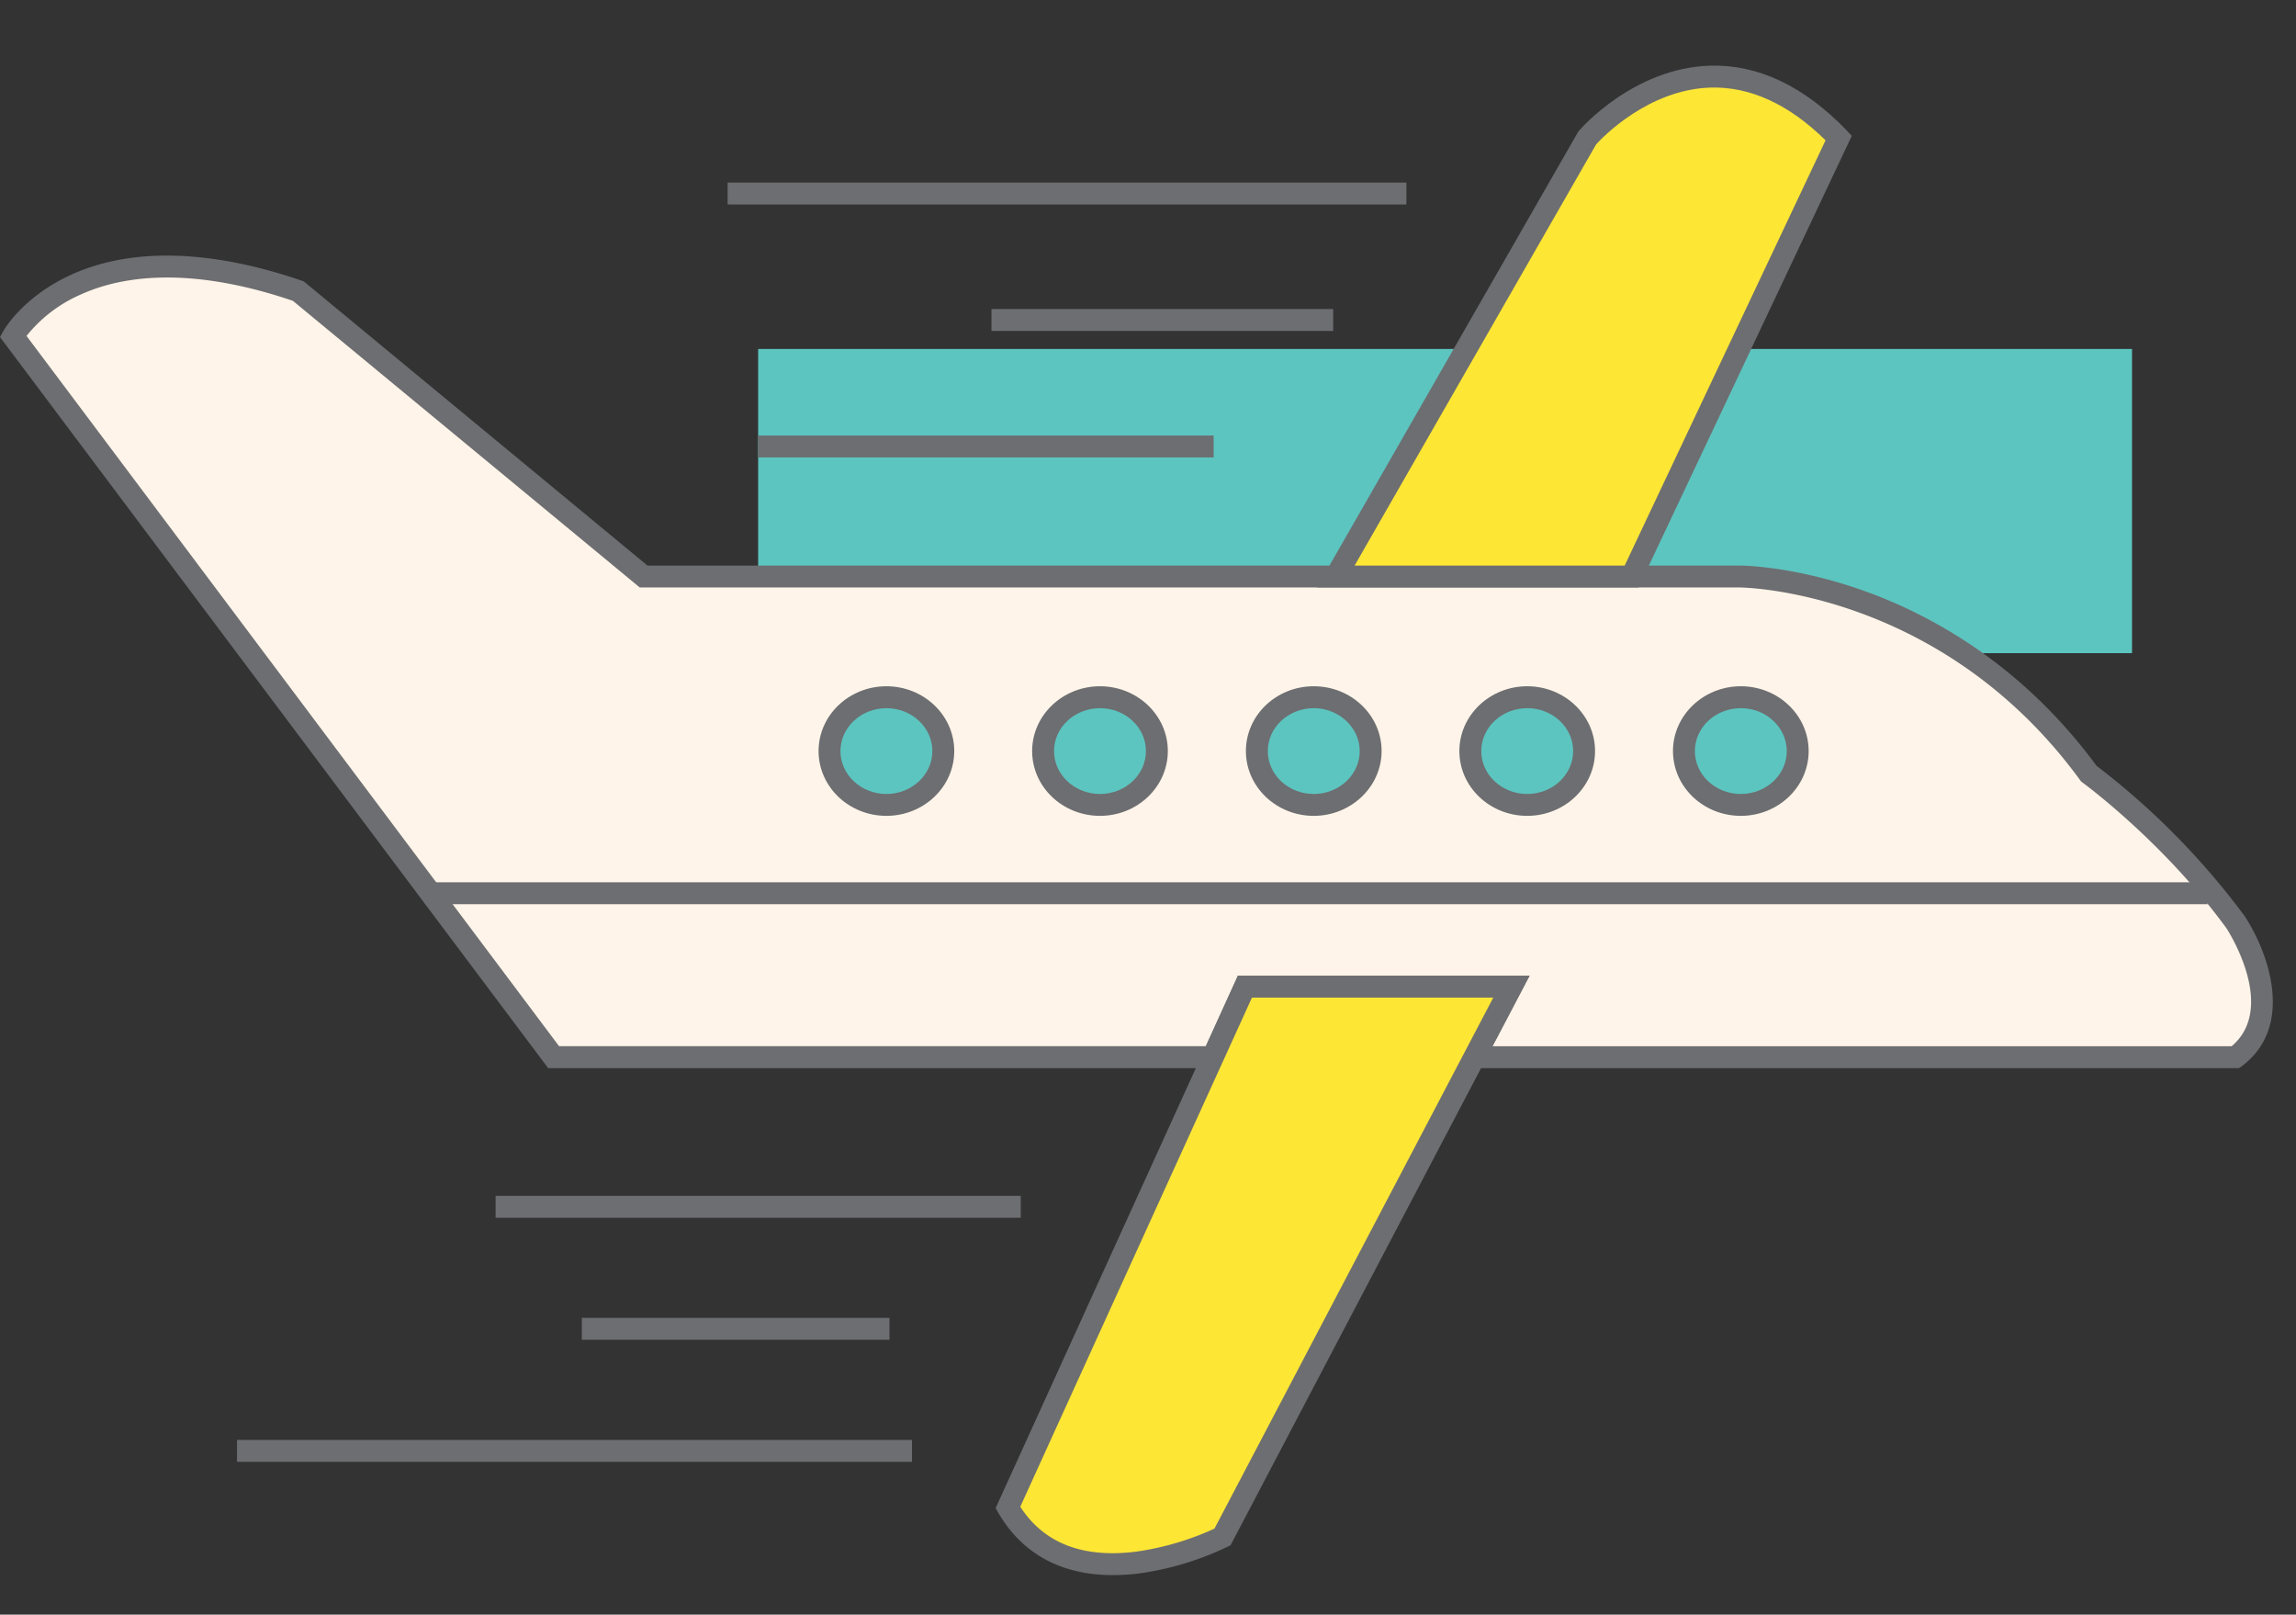 <svg xmlns="http://www.w3.org/2000/svg" viewBox="0 -20.99 734.02 516.04"><rect x="0" y="-20.99" width="734.02" height="516.04" fill="#333333" stroke="none"/><title>Depositphotos_104915792_01</title><g data-name="Layer 2"><g data-name="Layer 1"><g data-name="Layer 2"><g data-name="Layer 1-2"><path fill="#5cc5c0" d="M242.38 90.54H681.6v97.22H242.38z"/><path d="M714.65 316.89H471.34l11.84-22.54H398l-10.26 22.54H177L4.17 86.47S25.78 48 95.38 72l110.41 91.21h350.44s65.54 0 111.54 63a238 238 0 0 1 46.88 47.4s19.2 28.88 0 43.28z" fill="#fff4e9"/><path d="M715.82 320.39H465.55l11.84-22.54h-77.14L390 320.39H175.24L0 86.74l1.12-2c.24-.43 6.12-10.66 21.07-17.66 24.37-11.41 53.87-5.4 74.33 1.66l.6.21L207 159.77h349.23c.69 0 17.25.09 39.69 8.08 20.57 7.32 50.12 23 74.35 55.93a240.29 240.29 0 0 1 47.2 47.84l.08.12c7.28 10.92 16.47 35-.81 48zm-238.68-7h236.3c14.53-12.26-.82-36.43-1.66-37.72-20.31-27.82-45.79-46.37-46-46.55l-.45-.33-.33-.45c-44.44-60.87-108.08-61.57-108.71-61.57H204.53L93.64 75.16c-27.09-9.23-50.6-9.9-68-1.94A45.23 45.23 0 0 0 8.48 86.38l170.26 227h206.75l10.26-22.54H489z" fill="#6d6e71"/><path d="M427 163.27l80.42-140.14s37.84-44.12 80.41 0l-66.22 140.14z" fill="#fee635"/><path d="M523.83 166.77H421L504.55 21.1l.21-.25C505.47 20 522.27.76 546.69 0c15.31-.45 30 6.5 43.66 20.66l1.65 1.78zm-90.77-7h86.34l64.22-135.92C571.89 12.32 559.55 6.66 546.89 7c-20 .59-34.75 16.09-36.61 18.15z" fill="#6d6e71"/><path d="M483.18 294.35l-11.84 22.54-80.53 153.33s-48.62 24.83-68.59-9.4l65.52-143.93L398 294.35z" fill="#fee635"/><path d="M355.73 482.42c-16.38 0-28.9-6.76-36.53-19.84l-.91-1.56 77.46-170.17H489l-95.58 182-1 .51a95.46 95.46 0 0 1-27.94 8.49 67 67 0 0 1-8.75.57zm-29.55-21.85c7.59 11.72 20.1 16.54 37.21 14.33a90.26 90.26 0 0 0 24.87-7.34l89.14-169.72h-77.15z" fill="#6d6e71"/><ellipse cx="488.24" cy="219.05" rx="18.19" ry="17.21" fill="#5cc5c0"/><path d="M488.24 239.76c-12 0-21.69-9.29-21.69-20.71s9.73-20.71 21.69-20.71 21.69 9.29 21.69 20.71-9.73 20.71-21.69 20.71zm0-34.41c-8.1 0-14.69 6.15-14.69 13.71s6.59 13.71 14.69 13.71 14.69-6.15 14.69-13.71-6.59-13.72-14.69-13.72z" fill="#6d6e71"/><ellipse cx="556.53" cy="219.05" rx="18.19" ry="17.21" fill="#5cc5c0"/><path d="M556.53 239.76c-12 0-21.69-9.29-21.69-20.71s9.73-20.71 21.69-20.71 21.69 9.29 21.69 20.71-9.73 20.71-21.69 20.71zm0-34.41c-8.1 0-14.69 6.15-14.69 13.71s6.59 13.71 14.69 13.71 14.69-6.15 14.69-13.71-6.59-13.72-14.69-13.72z" fill="#6d6e71"/><ellipse cx="283.38" cy="219.05" rx="18.19" ry="17.21" fill="#5cc5c0"/><path d="M283.38 239.76c-12 0-21.69-9.29-21.69-20.71s9.73-20.71 21.69-20.71 21.69 9.29 21.69 20.71-9.73 20.71-21.69 20.71zm0-34.41c-8.1 0-14.69 6.15-14.69 13.71s6.59 13.71 14.69 13.71 14.69-6.15 14.69-13.71-6.59-13.72-14.69-13.72z" fill="#6d6e71"/><ellipse cx="419.95" cy="219.05" rx="18.19" ry="17.21" fill="#5cc5c0"/><path d="M420 239.76c-12 0-21.69-9.29-21.69-20.71S408 198.34 420 198.34s21.69 9.29 21.69 20.71-9.78 20.71-21.69 20.71zm0-34.41c-8.1 0-14.69 6.15-14.69 13.71s6.59 13.71 14.69 13.71 14.69-6.15 14.69-13.71S428 205.34 420 205.34z" fill="#6d6e71"/><ellipse cx="351.66" cy="219.05" rx="18.19" ry="17.21" fill="#5cc5c0"/><path d="M351.66 239.76c-12 0-21.69-9.29-21.69-20.71s9.73-20.71 21.69-20.71 21.69 9.29 21.69 20.71-9.73 20.71-21.69 20.71zm0-34.41c-8.1 0-14.69 6.15-14.69 13.71s6.59 13.71 14.69 13.71 14.69-6.15 14.69-13.71-6.59-13.72-14.69-13.72z" fill="#6d6e71"/><path fill="none" d="M158.44 364.71h167.88"/><path fill="#6d6e71" d="M158.44 361.21h167.88v7H158.44z"/><path fill="none" d="M75.77 442.71h215.79"/><path fill="#6d6e71" d="M75.77 439.21h215.8v7H75.77z"/><path fill="none" d="M232.62 40.86h217.01"/><path fill="#6d6e71" d="M232.62 37.36h217v7h-217z"/><path fill="none" d="M316.96 81.28h109.26"/><path fill="#6d6e71" d="M316.96 77.78h109.26v7H316.96z"/><path fill="none" d="M186.01 403.71h98.36"/><path fill="#6d6e71" d="M186.01 400.21h98.35v7h-98.35z"/><path fill="none" d="M242.38 121.71H388"/><path fill="#6d6e71" d="M242.38 118.21H388v7H242.38z"/><path fill="none" d="M135.9 264.5h569.82"/><path fill="#6d6e71" d="M135.9 261h569.82v7H135.9z"/></g></g></g></g></svg>